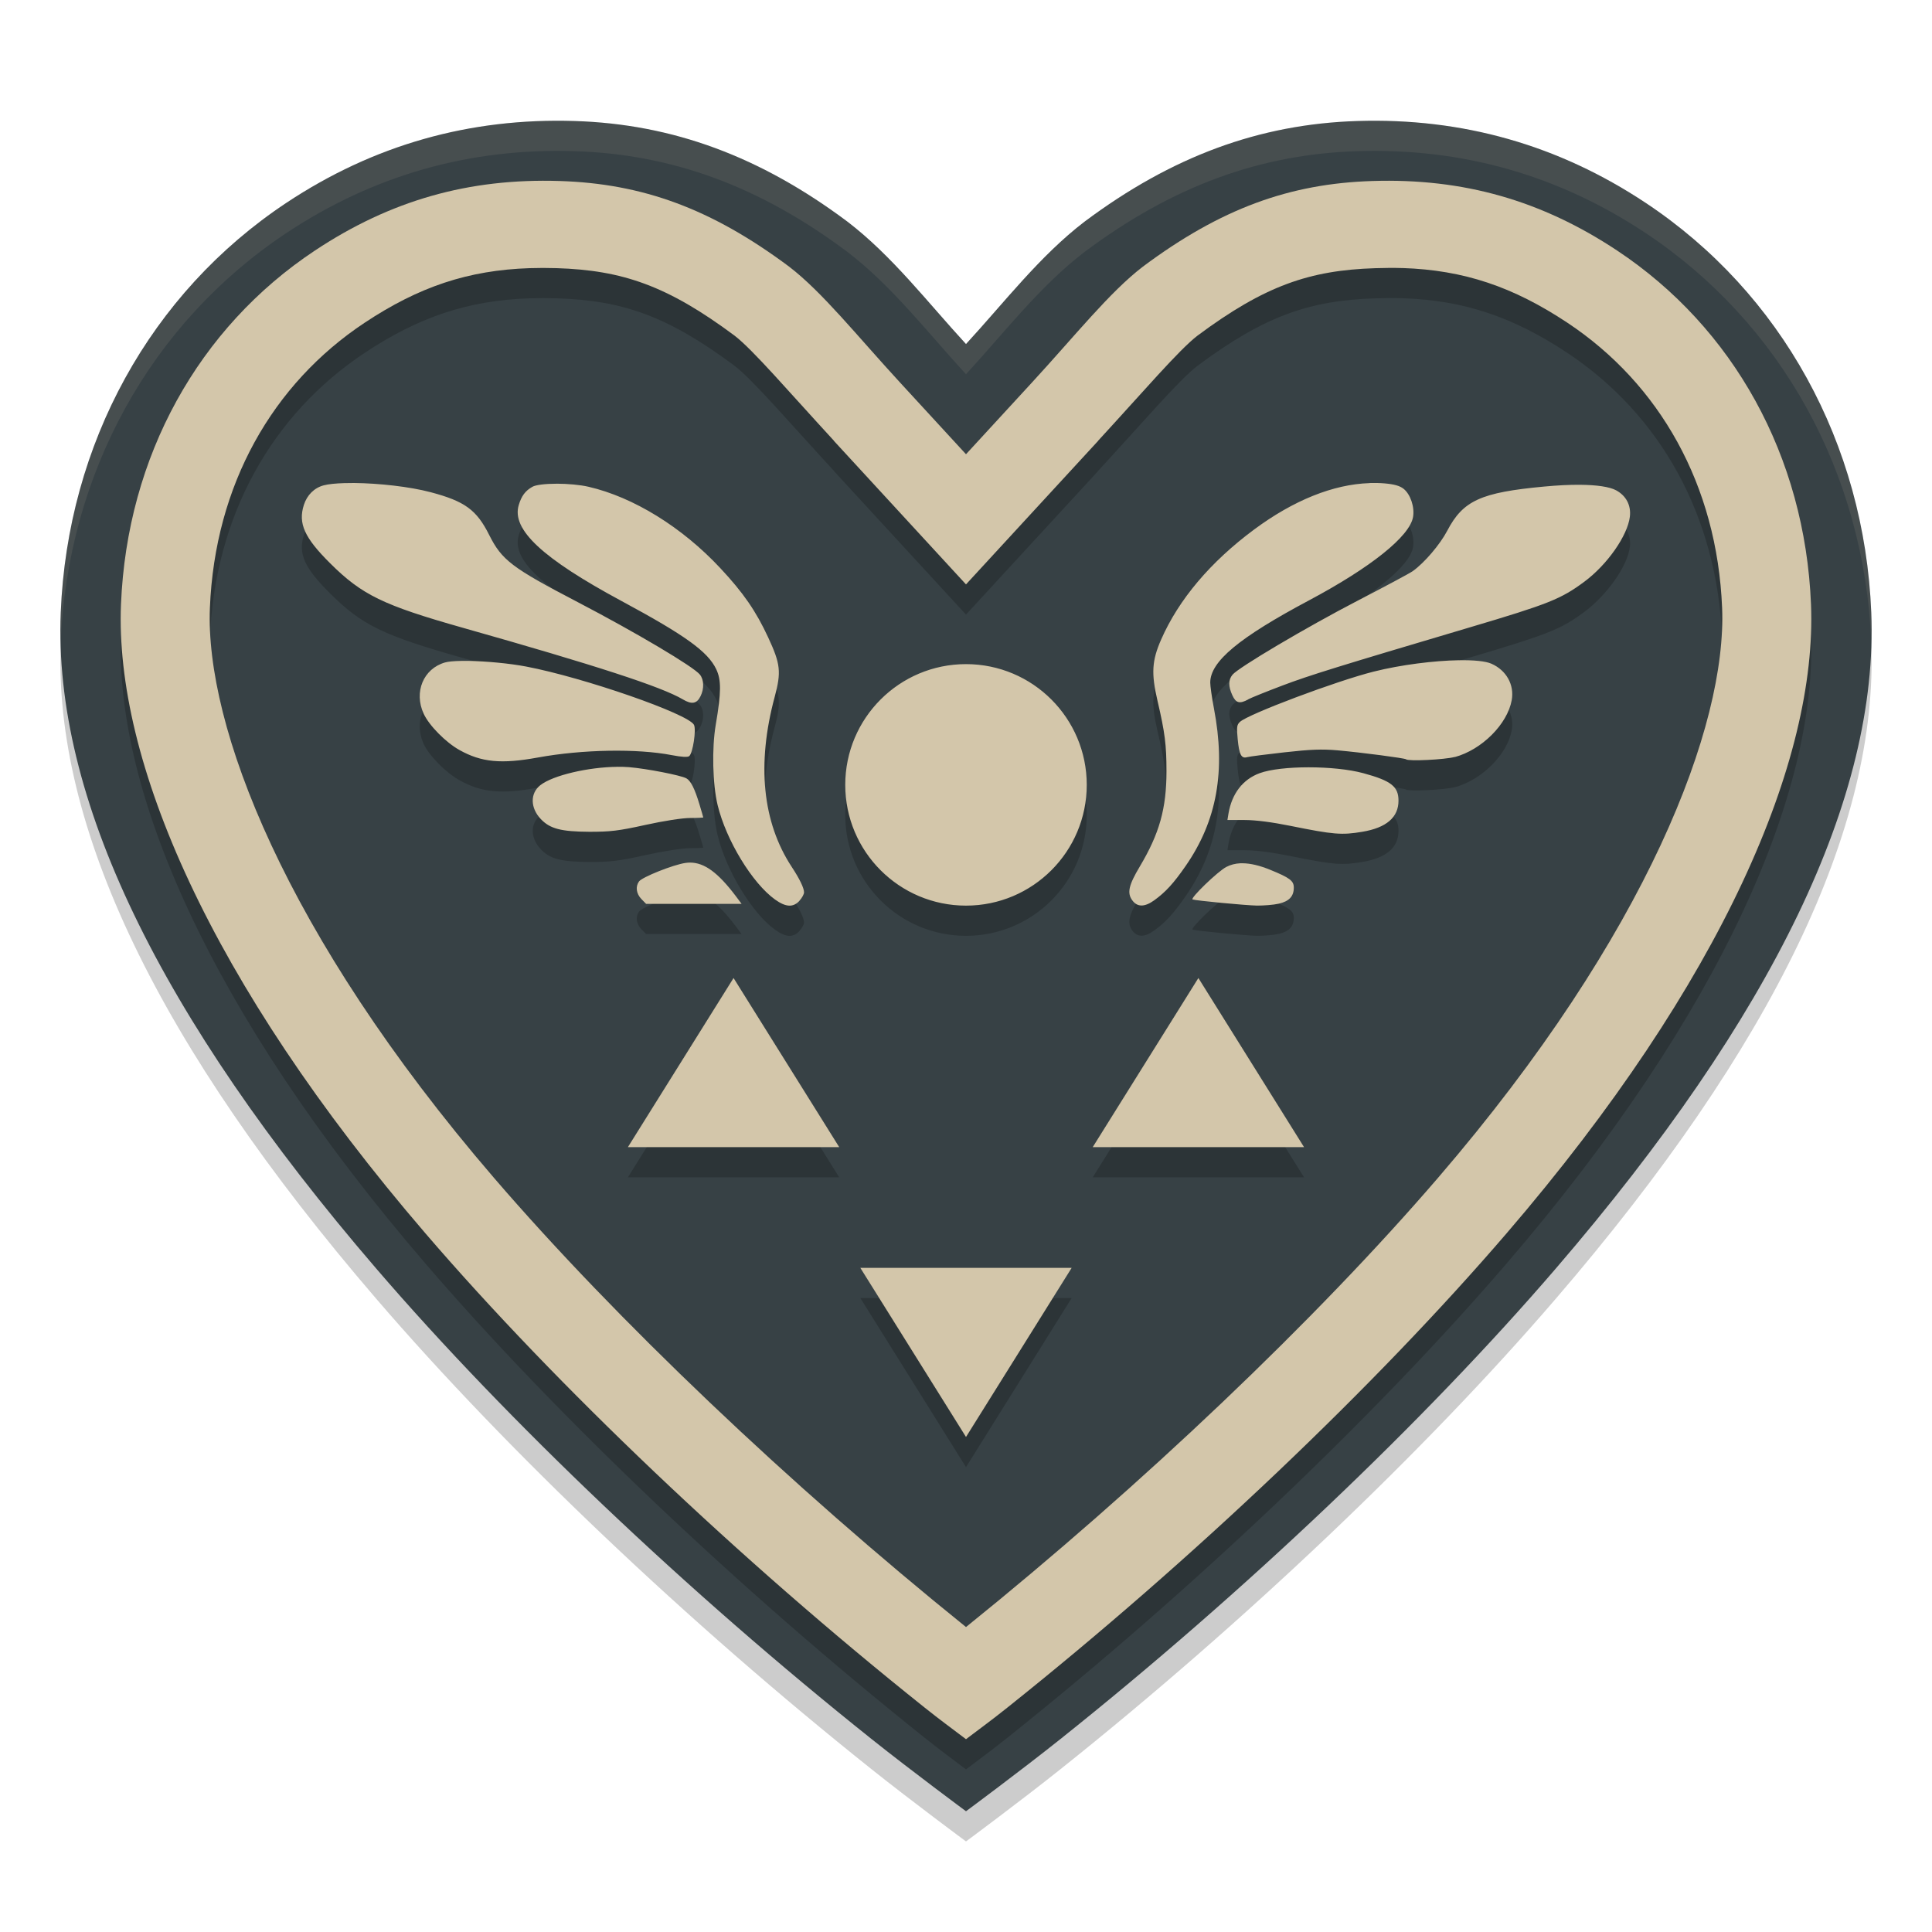 <svg xmlns="http://www.w3.org/2000/svg" width="64" height="64" version="1.1">
 <path style="opacity:0.2" d="M 19.043,5.009 C 15.559,4.898 12.374,5.803 9.487,7.719 4.986,10.706 2.239,15.692 2.012,21.289 1.765,27.385 5.254,34.64 12.464,43.024 16.81,48.079 22.785,53.753 28.864,58.602 30.199,59.667 32,61 32,61 32,61 33.801,59.667 35.136,58.602 41.215,53.753 47.19,48.079 51.536,43.024 58.746,34.64 62.235,27.385 61.988,21.289 61.761,15.692 59.014,10.706 54.513,7.719 51.626,5.803 48.441,4.898 44.957,5.009 41.717,5.111 38.816,6.182 35.928,8.342 34.445,9.477 33.274,11.013 32,12.397 30.726,11.013 29.555,9.477 28.072,8.342 25.184,6.182 22.283,5.111 19.043,5.009 Z"/>
 <path style="fill:#374145" d="M 19.043,4.009 C 15.559,3.898 12.374,4.803 9.487,6.719 4.986,9.706 2.239,14.692 2.012,20.289 1.765,26.385 5.254,33.64 12.464,42.024 16.81,47.079 22.785,52.753 28.864,57.602 30.199,58.667 32,60 32,60 32,60 33.801,58.667 35.136,57.602 41.215,52.753 47.19,47.079 51.536,42.024 58.746,33.64 62.235,26.385 61.988,20.289 61.761,14.692 59.014,9.706 54.513,6.719 51.626,4.803 48.441,3.898 44.957,4.009 41.717,4.111 38.816,5.182 35.928,7.342 34.445,8.477 33.274,10.013 32,11.397 30.726,10.013 29.555,8.477 28.072,7.342 25.184,5.182 22.283,4.111 19.043,4.009 Z"/>
 <path style="opacity:0.2" d="M 18.539,6.996 C 15.523,6.9 12.931,7.64 10.43,9.3 6.586,11.851 4.207,16.105 4.008,21.023 3.8,26.144 6.902,33.494 14.102,41.867 18.428,46.899 24.49,52.668 30.621,57.558 31.191,58.013 31.423,58.175 32,58.613 32.577,58.175 32.809,58.013 33.379,57.558 39.51,52.668 45.572,46.899 49.898,41.867 c 7.2,-8.373 10.301,-15.723 10.094,-20.844 -0.199,-4.918 -2.578,-9.172 -6.422,-11.723 -2.502,-1.66 -5.093,-2.4 -8.109,-2.305 -2.733,0.086 -5.016,0.906 -7.605,2.84 -1.103,0.848 -2.234,2.274 -3.668,3.832 L 32,16.047 29.812,13.668 C 28.378,12.109 27.248,10.683 26.145,9.836 23.555,7.902 21.272,7.082 18.539,6.996 Z m 27.918,2.883 c 2.036,0.067 3.668,0.62 5.465,1.812 3.051,2.025 4.96,5.371 5.125,9.445 0.157,3.877 -2.452,10.789 -9.402,18.871 C 43.593,44.72 37.821,50.205 32,54.898 26.179,50.205 20.408,44.72 16.355,40.008 9.405,31.925 6.796,25.014 6.953,21.136 c 0.165,-4.074 2.074,-7.421 5.125,-9.445 1.797,-1.193 3.433,-1.742 5.469,-1.809 0.291,-0.009 0.586,-0.01 0.895,0 2.176,0.069 3.665,0.578 5.895,2.238 0.611,0.472 1.776,1.836 3.289,3.48 H 27.621 L 32,20.359 36.379,15.601 h -0.004 c 1.513,-1.644 2.678,-3.009 3.289,-3.48 2.23,-1.66 3.719,-2.17 5.895,-2.238 0.309,-0.01 0.608,-0.013 0.898,-0.004 z m -34.723,7.121 c -0.116,-0.001 -0.227,6.77e-4 -0.332,0.004 -0.28,0.009 -0.518,0.031 -0.68,0.074 -0.311,0.082 -0.551,0.32 -0.656,0.648 -0.196,0.614 0.019,1.087 0.871,1.934 1.054,1.048 1.752,1.388 4.398,2.137 4.405,1.246 6.585,1.955 7.285,2.371 0.295,0.176 0.462,0.147 0.586,-0.105 0.124,-0.25 0.115,-0.545 -0.02,-0.715 -0.206,-0.261 -2.119,-1.395 -4.035,-2.395 -2.196,-1.145 -2.525,-1.394 -2.945,-2.23 -0.417,-0.83 -0.805,-1.116 -1.941,-1.418 -0.692,-0.184 -1.722,-0.296 -2.531,-0.305 z m 33.629,0.004 c -1.193,0.04 -2.506,0.564 -3.816,1.535 -1.45,1.075 -2.501,2.321 -3.082,3.645 -0.307,0.699 -0.334,1.12 -0.121,2.031 0.246,1.054 0.297,1.462 0.297,2.332 -3.8e-5,1.236 -0.233,2.065 -0.883,3.156 -0.371,0.623 -0.428,0.877 -0.25,1.121 0.166,0.229 0.409,0.229 0.727,0 0.377,-0.273 0.64,-0.559 1.043,-1.141 1.039,-1.501 1.332,-3.147 0.934,-5.223 -0.068,-0.353 -0.121,-0.737 -0.121,-0.848 0,-0.698 0.946,-1.486 3.277,-2.727 2.045,-1.089 3.33,-2.117 3.441,-2.758 0.057,-0.33 -0.085,-0.751 -0.312,-0.934 -0.125,-0.1 -0.311,-0.152 -0.629,-0.18 -0.165,-0.014 -0.334,-0.017 -0.504,-0.012 z m -26.922,0.02 c -0.366,-3.6e-4 -0.691,0.036 -0.805,0.102 -0.234,0.131 -0.362,0.302 -0.453,0.609 -0.24,0.808 0.785,1.762 3.402,3.172 2.117,1.14 2.863,1.678 3.141,2.262 0.17,0.357 0.168,0.761 -0.016,1.84 -0.132,0.774 -0.105,1.969 0.062,2.66 0.282,1.166 1.148,2.588 1.902,3.129 0.356,0.255 0.6,0.269 0.809,0.043 v -0.004 c 0.085,-0.092 0.152,-0.217 0.152,-0.277 0,-0.142 -0.147,-0.447 -0.406,-0.84 -0.973,-1.478 -1.167,-3.409 -0.566,-5.637 0.222,-0.825 0.192,-1.089 -0.215,-1.965 -0.406,-0.875 -0.82,-1.477 -1.586,-2.297 -1.269,-1.358 -2.88,-2.352 -4.367,-2.695 -0.28,-0.065 -0.689,-0.101 -1.055,-0.102 z m 33.887,0.035 c -0.343,-0.002 -0.738,0.018 -1.176,0.059 -2.099,0.195 -2.687,0.464 -3.211,1.465 -0.238,0.454 -0.755,1.061 -1.141,1.336 -0.103,0.074 -0.927,0.513 -1.828,0.98 -1.701,0.882 -3.953,2.216 -4.145,2.453 -0.139,0.172 -0.14,0.381 -0.004,0.68 0.118,0.259 0.24,0.293 0.527,0.137 v -0.004 c 0.101,-0.054 0.615,-0.261 1.145,-0.461 0.878,-0.332 1.824,-0.625 6.195,-1.922 2.602,-0.772 3.017,-0.936 3.793,-1.512 0.761,-0.565 1.431,-1.524 1.508,-2.152 0.046,-0.375 -0.122,-0.695 -0.453,-0.875 -0.216,-0.117 -0.639,-0.18 -1.211,-0.184 z m -4.004,5.812 c -0.821,0.014 -1.913,0.15 -2.812,0.375 -1.232,0.308 -4.165,1.41 -4.438,1.668 -0.103,0.097 -0.112,0.167 -0.074,0.57 0.049,0.517 0.121,0.654 0.312,0.598 0.072,-0.021 0.628,-0.092 1.234,-0.16 0.868,-0.097 1.245,-0.112 1.766,-0.066 0.792,0.071 2.229,0.259 2.266,0.297 0.07,0.071 1.28,0.012 1.613,-0.078 v 0.004 c 0.897,-0.243 1.744,-1.091 1.887,-1.887 0.091,-0.509 -0.179,-0.99 -0.676,-1.207 -0.195,-0.085 -0.586,-0.122 -1.078,-0.113 z m -33.055,0.023 c -0.235,0.004 -0.423,0.021 -0.527,0.051 -0.717,0.205 -1.039,0.981 -0.707,1.699 0.181,0.391 0.73,0.948 1.188,1.203 0.726,0.405 1.378,0.469 2.598,0.246 1.469,-0.268 3.285,-0.301 4.434,-0.078 0.333,0.064 0.528,0.074 0.578,0.031 0.12,-0.104 0.236,-0.879 0.156,-1.035 -0.186,-0.364 -3.644,-1.565 -5.555,-1.93 -0.56,-0.107 -1.327,-0.177 -1.914,-0.188 -0.088,-0.002 -0.172,-0.001 -0.25,0 z M 32,23 c -2.209,0 -4,1.791 -4,4 0,2.209 1.791,4 4,4 2.209,0 4,-1.791 4,-4 0,-2.209 -1.791,-4 -4,-4 z m -11.555,3.402 c -0.946,0.009 -2.126,0.278 -2.547,0.609 -0.342,0.27 -0.333,0.756 0.02,1.125 0.304,0.318 0.667,0.413 1.609,0.418 0.686,0 0.956,-0.029 1.852,-0.227 0.616,-0.136 1.228,-0.23 1.484,-0.23 0.24,0 0.434,-0.013 0.434,-0.016 -6.22e-4,-0.014 -0.057,-0.203 -0.125,-0.43 -0.158,-0.527 -0.289,-0.786 -0.434,-0.867 -0.181,-0.101 -1.311,-0.322 -1.902,-0.371 -0.123,-0.01 -0.255,-0.013 -0.391,-0.012 z m 22.906,0.016 c -0.651,-1.2e-4 -1.273,0.065 -1.625,0.195 -0.556,0.205 -0.917,0.673 -1.031,1.336 l -0.035,0.215 h 0.566 c 0.369,0 0.903,0.069 1.527,0.195 1.428,0.289 1.694,0.309 2.375,0.195 0.797,-0.133 1.199,-0.477 1.199,-1.031 0,-0.468 -0.241,-0.659 -1.164,-0.91 -0.479,-0.13 -1.161,-0.195 -1.812,-0.195 z m -20.492,3.156 c -0.049,-4.4e-5 -0.102,0.005 -0.152,0.012 -0.4,0.056 -1.434,0.468 -1.539,0.613 -0.124,0.171 -0.091,0.405 0.078,0.582 l 0.156,0.16 h 1.582 1.582 L 24.367,30.676 C 23.787,29.908 23.337,29.574 22.859,29.574 Z m 18.23,0.023 c -0.172,0.008 -0.325,0.049 -0.465,0.121 -0.284,0.147 -1.213,1.045 -1.117,1.078 0.116,0.04 1.743,0.195 2.137,0.203 0.215,0 0.536,-0.022 0.711,-0.062 0.351,-0.079 0.504,-0.245 0.504,-0.535 0,-0.225 -0.135,-0.325 -0.785,-0.59 -0.347,-0.141 -0.649,-0.213 -0.91,-0.215 -0.025,-1.3e-4 -0.05,-0.001 -0.074,0 z m -16.789,3.801 -1.75,2.801 -1.75,2.801 h 3.5 3.5 l -1.75,-2.801 z m 15.398,0 -1.75,2.801 -1.75,2.801 h 3.5 3.5 l -1.75,-2.801 z M 28.5,43 30.25,45.8 32,48.601 33.75,45.8 35.5,43 H 32 Z"/>
 <path style="fill:#d3c6aa" d="M 18.539,5.996 C 15.523,5.9 12.931,6.641 10.43,8.301 6.586,10.852 4.207,15.106 4.008,20.023 3.8,25.144 6.902,32.495 14.102,40.867 18.428,45.899 24.49,51.668 30.621,56.559 31.191,57.013 31.423,57.175 32,57.613 32.577,57.175 32.809,57.013 33.379,56.559 39.51,51.668 45.572,45.899 49.898,40.867 c 7.2,-8.373 10.301,-15.723 10.094,-20.844 -0.199,-4.918 -2.578,-9.172 -6.422,-11.723 C 51.069,6.641 48.477,5.9 45.461,5.996 42.728,6.082 40.445,6.902 37.855,8.836 36.752,9.684 35.622,11.11 34.188,12.668 L 32,15.047 29.812,12.668 C 28.378,11.11 27.248,9.684 26.145,8.836 23.555,6.902 21.272,6.082 18.539,5.996 Z m 27.918,2.883 c 2.036,0.067 3.668,0.62 5.465,1.812 3.051,2.025 4.96,5.371 5.125,9.445 0.157,3.877 -2.452,10.789 -9.402,18.871 C 43.593,43.72 37.821,49.206 32,53.898 26.179,49.206 20.408,43.72 16.355,39.008 9.405,30.925 6.796,24.014 6.953,20.137 c 0.165,-4.074 2.074,-7.421 5.125,-9.445 1.797,-1.193 3.433,-1.742 5.469,-1.809 0.291,-0.009 0.586,-0.01 0.895,0 2.176,0.069 3.665,0.578 5.895,2.238 0.611,0.472 1.776,1.836 3.289,3.48 H 27.621 L 32,19.359 36.379,14.602 h -0.004 c 1.513,-1.644 2.678,-3.009 3.289,-3.48 2.23,-1.66 3.719,-2.17 5.895,-2.238 0.309,-0.01 0.608,-0.013 0.898,-0.004 z M 11.734,16 c -0.116,-0.001 -0.227,6.77e-4 -0.332,0.004 -0.28,0.009 -0.518,0.031 -0.68,0.074 -0.311,0.082 -0.551,0.32 -0.656,0.648 -0.196,0.614 0.019,1.087 0.871,1.934 1.054,1.048 1.752,1.388 4.398,2.137 4.405,1.246 6.585,1.955 7.285,2.371 0.295,0.176 0.462,0.147 0.586,-0.105 0.124,-0.25 0.115,-0.545 -0.02,-0.715 -0.206,-0.261 -2.119,-1.395 -4.035,-2.395 -2.196,-1.145 -2.525,-1.394 -2.945,-2.23 C 15.79,16.892 15.402,16.606 14.266,16.305 13.574,16.121 12.544,16.008 11.734,16 Z m 33.629,0.004 c -1.193,0.04 -2.506,0.564 -3.816,1.535 -1.45,1.075 -2.501,2.321 -3.082,3.645 -0.307,0.699 -0.334,1.12 -0.121,2.031 0.246,1.054 0.297,1.462 0.297,2.332 -3.8e-5,1.236 -0.233,2.065 -0.883,3.156 -0.371,0.623 -0.428,0.877 -0.25,1.121 0.166,0.229 0.409,0.229 0.727,0 0.377,-0.273 0.64,-0.559 1.043,-1.141 1.039,-1.501 1.332,-3.147 0.934,-5.223 -0.068,-0.353 -0.121,-0.737 -0.121,-0.848 0,-0.698 0.946,-1.486 3.277,-2.727 2.045,-1.089 3.33,-2.117 3.441,-2.758 0.057,-0.33 -0.085,-0.751 -0.312,-0.934 -0.125,-0.1 -0.311,-0.152 -0.629,-0.18 -0.165,-0.014 -0.334,-0.017 -0.504,-0.012 z m -26.922,0.02 c -0.366,-3.6e-4 -0.691,0.036 -0.805,0.102 -0.234,0.131 -0.362,0.302 -0.453,0.609 -0.24,0.808 0.785,1.762 3.402,3.172 2.117,1.14 2.863,1.678 3.141,2.262 0.17,0.357 0.168,0.761 -0.016,1.84 -0.132,0.774 -0.105,1.969 0.062,2.66 0.282,1.166 1.148,2.588 1.902,3.129 0.356,0.255 0.6,0.269 0.809,0.043 v -0.004 c 0.085,-0.092 0.152,-0.217 0.152,-0.277 0,-0.142 -0.147,-0.447 -0.406,-0.84 -0.973,-1.478 -1.167,-3.409 -0.566,-5.637 0.222,-0.825 0.192,-1.089 -0.215,-1.965 -0.406,-0.875 -0.82,-1.477 -1.586,-2.297 C 22.594,17.462 20.983,16.468 19.496,16.125 19.216,16.06 18.808,16.024 18.441,16.023 Z m 33.887,0.035 c -0.343,-0.002 -0.738,0.018 -1.176,0.059 -2.099,0.195 -2.687,0.464 -3.211,1.465 -0.238,0.454 -0.755,1.061 -1.141,1.336 -0.103,0.074 -0.927,0.513 -1.828,0.98 -1.701,0.882 -3.953,2.216 -4.145,2.453 -0.139,0.172 -0.14,0.381 -0.004,0.68 0.118,0.259 0.24,0.293 0.527,0.137 v -0.004 c 0.101,-0.054 0.615,-0.261 1.145,-0.461 0.878,-0.332 1.824,-0.625 6.195,-1.922 2.602,-0.772 3.017,-0.936 3.793,-1.512 0.761,-0.565 1.431,-1.524 1.508,-2.152 0.046,-0.375 -0.122,-0.695 -0.453,-0.875 -0.216,-0.117 -0.639,-0.18 -1.211,-0.184 z m -4.004,5.812 c -0.821,0.014 -1.913,0.15 -2.812,0.375 -1.232,0.308 -4.165,1.41 -4.438,1.668 -0.103,0.097 -0.112,0.167 -0.074,0.57 0.049,0.517 0.121,0.654 0.312,0.598 0.072,-0.021 0.628,-0.092 1.234,-0.16 0.868,-0.097 1.245,-0.112 1.766,-0.066 0.792,0.071 2.229,0.259 2.266,0.297 0.07,0.071 1.28,0.012 1.613,-0.078 v 0.004 c 0.897,-0.243 1.744,-1.091 1.887,-1.887 0.091,-0.509 -0.179,-0.99 -0.676,-1.207 -0.195,-0.085 -0.586,-0.122 -1.078,-0.113 z m -33.055,0.023 c -0.235,0.004 -0.423,0.021 -0.527,0.051 -0.717,0.205 -1.039,0.981 -0.707,1.699 0.181,0.391 0.73,0.948 1.188,1.203 0.726,0.405 1.378,0.469 2.598,0.246 1.469,-0.268 3.285,-0.301 4.434,-0.078 0.333,0.064 0.528,0.074 0.578,0.031 0.12,-0.104 0.236,-0.879 0.156,-1.035 -0.186,-0.364 -3.644,-1.565 -5.555,-1.93 -0.56,-0.107 -1.327,-0.177 -1.914,-0.188 -0.088,-0.002 -0.172,-0.001 -0.25,0 z M 32,22 c -2.209,0 -4,1.791 -4,4 0,2.209 1.791,4 4,4 2.209,0 4,-1.791 4,-4 0,-2.209 -1.791,-4 -4,-4 z m -11.555,3.402 c -0.946,0.009 -2.126,0.278 -2.547,0.609 -0.342,0.27 -0.333,0.756 0.02,1.125 0.304,0.318 0.667,0.413 1.609,0.418 0.686,0 0.956,-0.029 1.852,-0.227 0.616,-0.136 1.228,-0.23 1.484,-0.23 0.24,0 0.434,-0.013 0.434,-0.016 -6.22e-4,-0.014 -0.057,-0.203 -0.125,-0.43 -0.158,-0.527 -0.289,-0.786 -0.434,-0.867 -0.181,-0.101 -1.311,-0.322 -1.902,-0.371 -0.123,-0.01 -0.255,-0.013 -0.391,-0.012 z m 22.906,0.016 c -0.651,-1.2e-4 -1.273,0.065 -1.625,0.195 -0.556,0.205 -0.917,0.673 -1.031,1.336 l -0.035,0.215 h 0.566 c 0.369,0 0.903,0.069 1.527,0.195 1.428,0.289 1.694,0.309 2.375,0.195 0.797,-0.133 1.199,-0.477 1.199,-1.031 0,-0.468 -0.241,-0.659 -1.164,-0.91 -0.479,-0.13 -1.161,-0.195 -1.812,-0.195 z m -20.492,3.156 c -0.049,-4.4e-5 -0.102,0.005 -0.152,0.012 -0.4,0.056 -1.434,0.468 -1.539,0.613 -0.124,0.171 -0.091,0.405 0.078,0.582 l 0.156,0.16 h 1.582 1.582 l -0.199,-0.266 C 23.787,28.909 23.337,28.575 22.859,28.574 Z m 18.23,0.023 c -0.172,0.008 -0.325,0.049 -0.465,0.121 -0.284,0.147 -1.213,1.045 -1.117,1.078 0.116,0.04 1.743,0.195 2.137,0.203 0.215,0 0.536,-0.022 0.711,-0.062 0.351,-0.079 0.504,-0.245 0.504,-0.535 0,-0.225 -0.135,-0.325 -0.785,-0.59 -0.347,-0.141 -0.649,-0.213 -0.91,-0.215 -0.025,-1.3e-4 -0.05,-0.001 -0.074,0 z m -16.789,3.801 -1.75,2.801 -1.75,2.801 h 3.5 3.5 l -1.75,-2.801 z m 15.398,0 -1.75,2.801 -1.75,2.801 h 3.5 3.5 l -1.75,-2.801 z M 28.5,42 30.25,44.801 32,47.602 33.75,44.801 35.5,42 H 32 Z"/>
 <path style="opacity:0.1;fill:#d3c6aa" d="M 19.043 4.008 C 15.559 3.897 12.375 4.803 9.488 6.719 C 4.987 9.706 2.238 14.692 2.012 20.289 C 1.999 20.615 2.001 20.946 2.012 21.279 C 2.241 15.686 4.99 10.704 9.488 7.719 C 12.375 5.803 15.559 4.897 19.043 5.008 C 22.283 5.11 25.182 6.183 28.07 8.344 C 29.554 9.479 30.726 11.014 32 12.398 C 33.274 11.014 34.446 9.479 35.93 8.344 C 38.818 6.183 41.717 5.11 44.957 5.008 C 48.441 4.897 51.625 5.803 54.512 7.719 C 59.01 10.704 61.759 15.686 61.988 21.279 C 61.999 20.946 62.001 20.615 61.988 20.289 C 61.762 14.692 59.013 9.706 54.512 6.719 C 51.625 4.803 48.441 3.897 44.957 4.008 C 41.717 4.11 38.818 5.183 35.93 7.344 C 34.446 8.479 33.274 10.014 32 11.398 C 30.726 10.014 29.554 8.479 28.07 7.344 C 25.182 5.183 22.283 4.11 19.043 4.008 z"/>
</svg>
